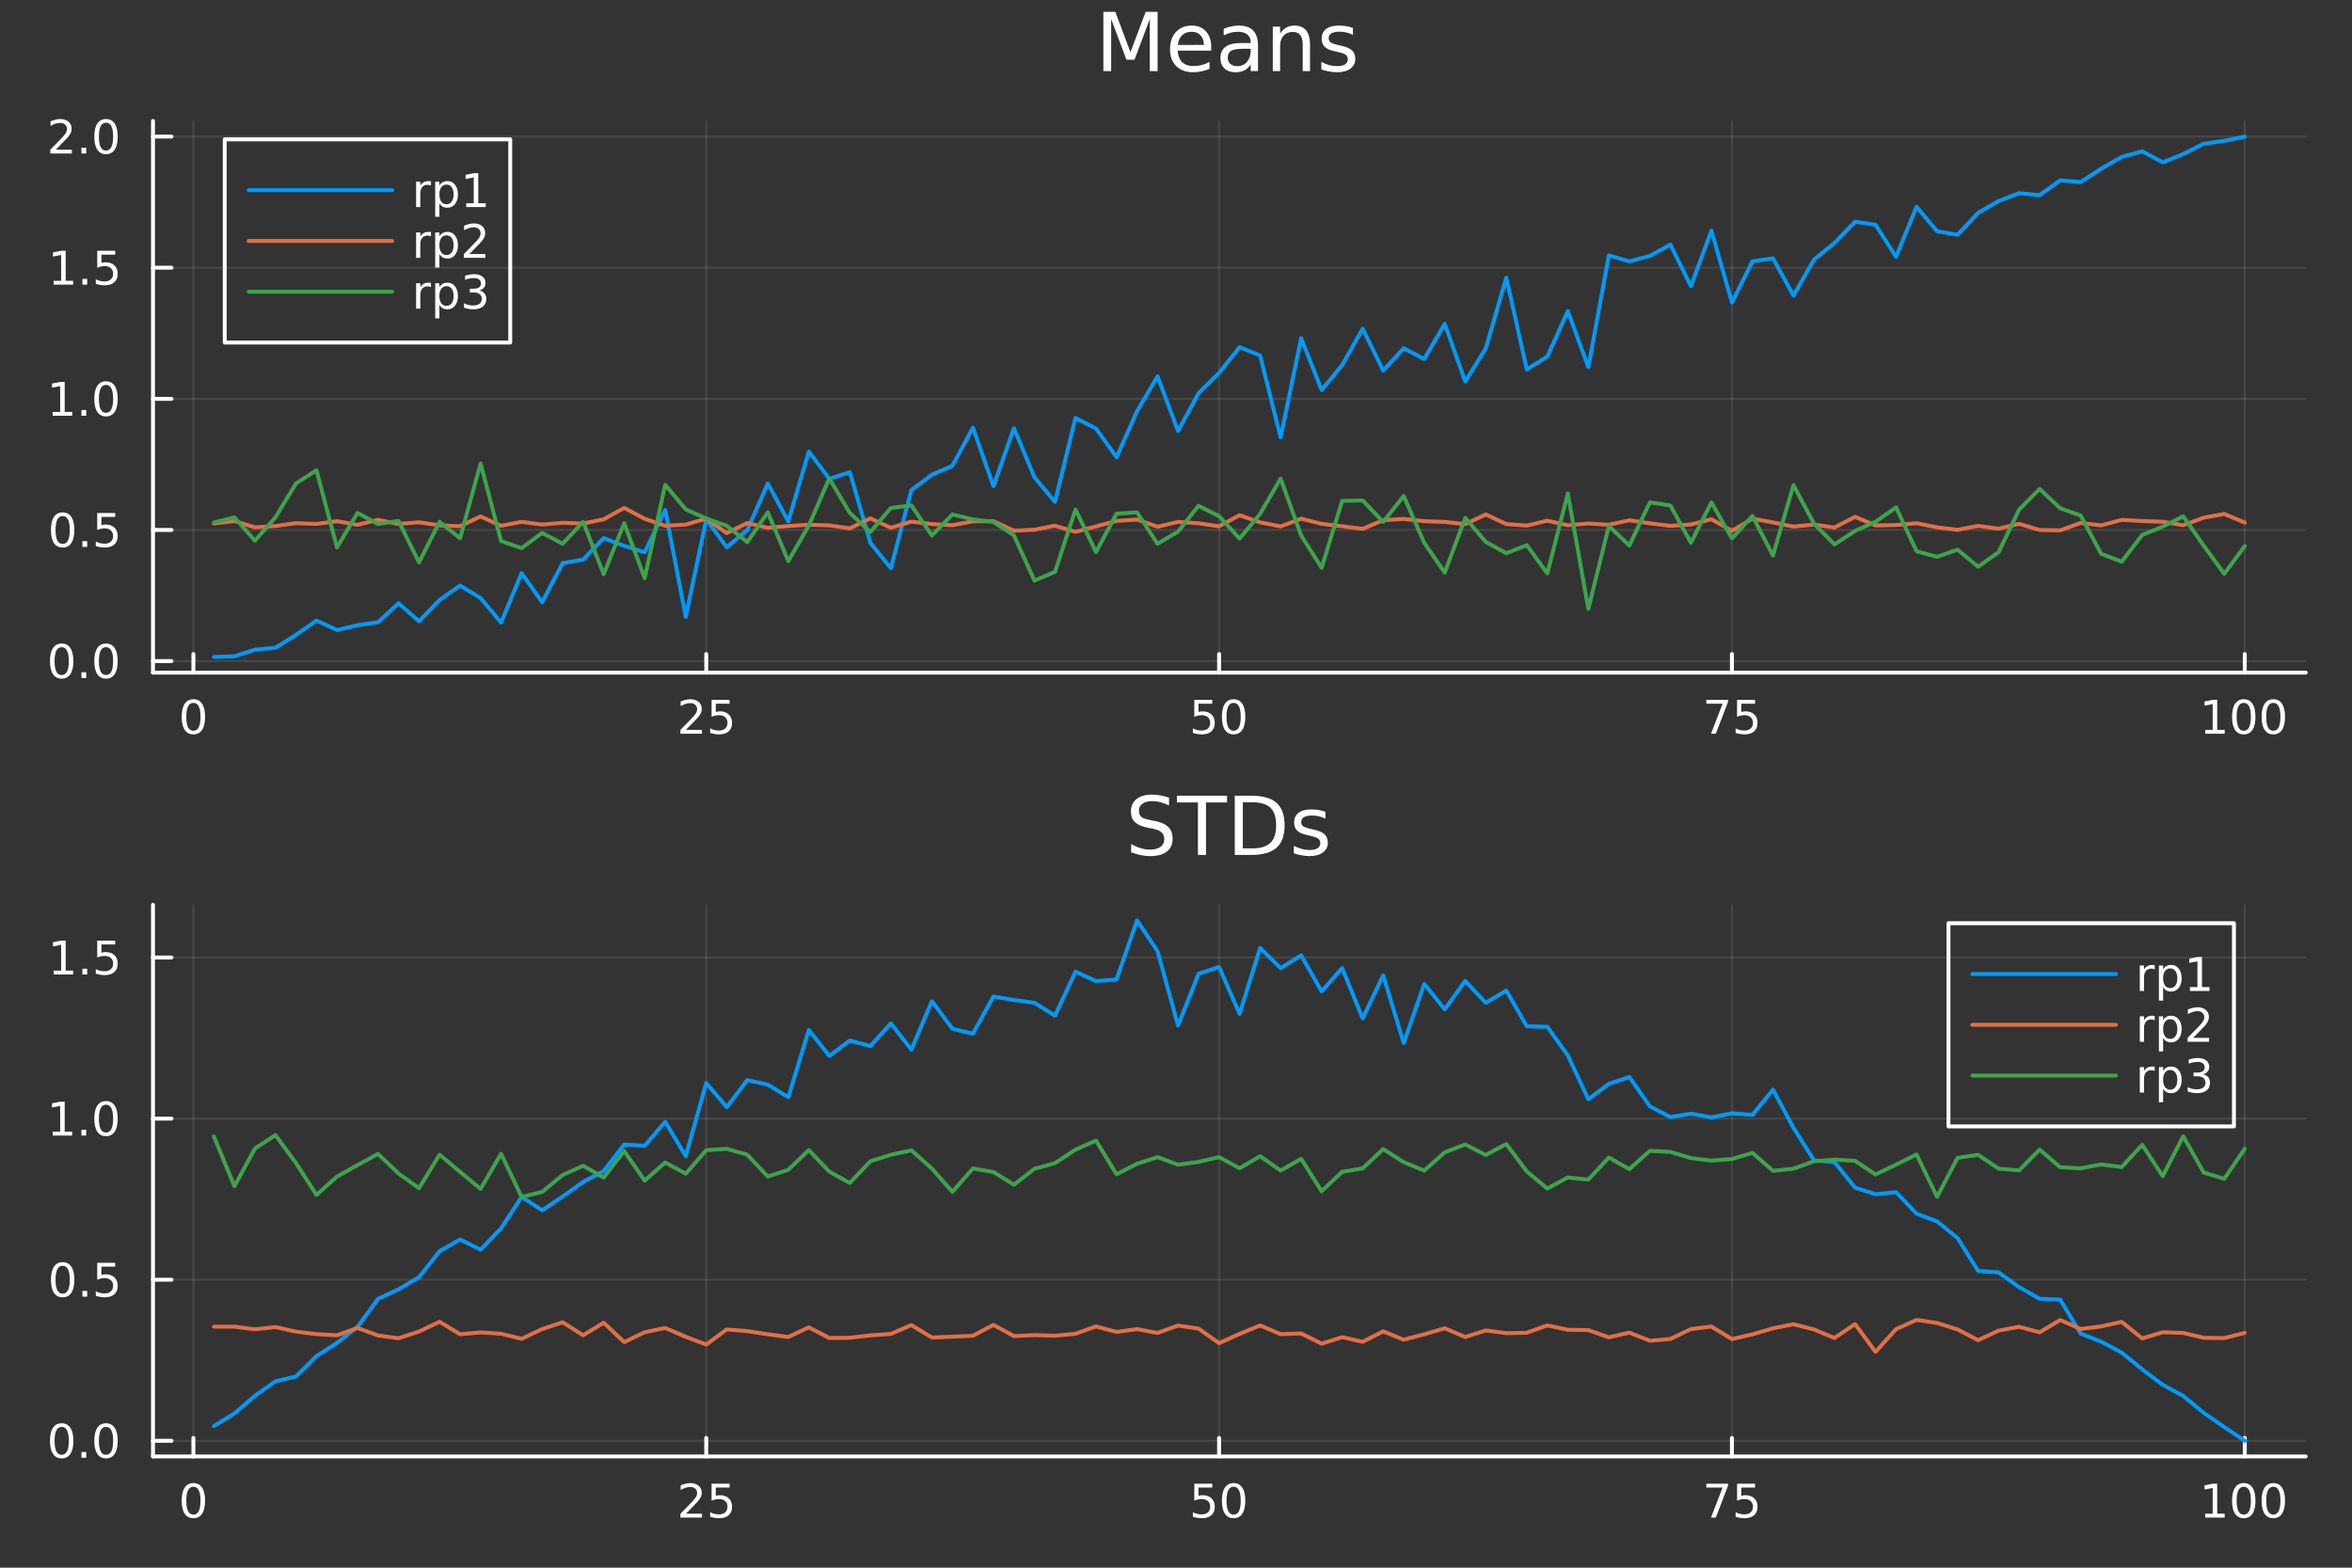 <?xml version="1.0" encoding="utf-8"?>
<svg xmlns="http://www.w3.org/2000/svg" xmlns:xlink="http://www.w3.org/1999/xlink" width="600" height="400" viewBox="0 0 2400 1600">
<rect x="0" y="0" width="2400" height="1600" fill="#333333" stroke="none"/>
<defs>
  <clipPath id="clip100">
    <rect x="0" y="0" width="2400" height="1600"/>
  </clipPath>
</defs>
<path clip-path="url(#clip100)" d="M0 1600 L2400 1600 L2400 0 L0 0  Z" fill="#000000" fill-rule="evenodd" fill-opacity="0"/>
<defs>
  <clipPath id="clip101">
    <rect x="480" y="0" width="1681" height="1600"/>
  </clipPath>
</defs>
<path clip-path="url(#clip100)" d="M156.112 686.448 L2352.76 686.448 L2352.76 123.472 L156.112 123.472  Z" fill="#000000" fill-rule="evenodd" fill-opacity="0"/>
<defs>
  <clipPath id="clip102">
    <rect x="156" y="123" width="2198" height="564"/>
  </clipPath>
</defs>
<polyline clip-path="url(#clip102)" style="stroke:#ffffff; stroke-linecap:round; stroke-linejoin:round; stroke-width:2; stroke-opacity:0.1; fill:none" points="197.349,686.448 197.349,123.472 "/>
<polyline clip-path="url(#clip102)" style="stroke:#ffffff; stroke-linecap:round; stroke-linejoin:round; stroke-width:2; stroke-opacity:0.1; fill:none" points="720.658,686.448 720.658,123.472 "/>
<polyline clip-path="url(#clip102)" style="stroke:#ffffff; stroke-linecap:round; stroke-linejoin:round; stroke-width:2; stroke-opacity:0.1; fill:none" points="1243.97,686.448 1243.97,123.472 "/>
<polyline clip-path="url(#clip102)" style="stroke:#ffffff; stroke-linecap:round; stroke-linejoin:round; stroke-width:2; stroke-opacity:0.1; fill:none" points="1767.28,686.448 1767.28,123.472 "/>
<polyline clip-path="url(#clip102)" style="stroke:#ffffff; stroke-linecap:round; stroke-linejoin:round; stroke-width:2; stroke-opacity:0.1; fill:none" points="2290.59,686.448 2290.59,123.472 "/>
<polyline clip-path="url(#clip100)" style="stroke:#ffffff; stroke-linecap:round; stroke-linejoin:round; stroke-width:4; stroke-opacity:1; fill:none" points="156.112,686.448 2352.76,686.448 "/>
<polyline clip-path="url(#clip100)" style="stroke:#ffffff; stroke-linecap:round; stroke-linejoin:round; stroke-width:4; stroke-opacity:1; fill:none" points="197.349,686.448 197.349,667.55 "/>
<polyline clip-path="url(#clip100)" style="stroke:#ffffff; stroke-linecap:round; stroke-linejoin:round; stroke-width:4; stroke-opacity:1; fill:none" points="720.658,686.448 720.658,667.55 "/>
<polyline clip-path="url(#clip100)" style="stroke:#ffffff; stroke-linecap:round; stroke-linejoin:round; stroke-width:4; stroke-opacity:1; fill:none" points="1243.97,686.448 1243.97,667.55 "/>
<polyline clip-path="url(#clip100)" style="stroke:#ffffff; stroke-linecap:round; stroke-linejoin:round; stroke-width:4; stroke-opacity:1; fill:none" points="1767.28,686.448 1767.28,667.55 "/>
<polyline clip-path="url(#clip100)" style="stroke:#ffffff; stroke-linecap:round; stroke-linejoin:round; stroke-width:4; stroke-opacity:1; fill:none" points="2290.59,686.448 2290.59,667.55 "/>
<path clip-path="url(#clip100)" d="M197.349 717.367 Q193.738 717.367 191.909 720.931 Q190.104 724.473 190.104 731.603 Q190.104 738.709 191.909 742.274 Q193.738 745.815 197.349 745.815 Q200.983 745.815 202.789 742.274 Q204.617 738.709 204.617 731.603 Q204.617 724.473 202.789 720.931 Q200.983 717.367 197.349 717.367 M197.349 713.663 Q203.159 713.663 206.215 718.269 Q209.293 722.853 209.293 731.603 Q209.293 740.329 206.215 744.936 Q203.159 749.519 197.349 749.519 Q191.539 749.519 188.46 744.936 Q185.405 740.329 185.405 731.603 Q185.405 722.853 188.46 718.269 Q191.539 713.663 197.349 713.663 Z" fill="#ffffff" fill-rule="evenodd" fill-opacity="1" /><path clip-path="url(#clip100)" d="M699.929 744.913 L716.249 744.913 L716.249 748.848 L694.304 748.848 L694.304 744.913 Q696.966 742.158 701.55 737.528 Q706.156 732.876 707.337 731.533 Q709.582 729.01 710.462 727.274 Q711.364 725.515 711.364 723.825 Q711.364 721.07 709.42 719.334 Q707.499 717.598 704.397 717.598 Q702.198 717.598 699.744 718.362 Q697.314 719.126 694.536 720.677 L694.536 715.955 Q697.36 714.82 699.814 714.242 Q702.267 713.663 704.304 713.663 Q709.675 713.663 712.869 716.348 Q716.063 719.033 716.063 723.524 Q716.063 725.654 715.253 727.575 Q714.466 729.473 712.36 732.066 Q711.781 732.737 708.679 735.954 Q705.577 739.149 699.929 744.913 Z" fill="#ffffff" fill-rule="evenodd" fill-opacity="1" /><path clip-path="url(#clip100)" d="M726.11 714.288 L744.466 714.288 L744.466 718.223 L730.392 718.223 L730.392 726.695 Q731.411 726.348 732.429 726.186 Q733.448 726.001 734.466 726.001 Q740.253 726.001 743.633 729.172 Q747.012 732.343 747.012 737.76 Q747.012 743.339 743.54 746.44 Q740.068 749.519 733.749 749.519 Q731.573 749.519 729.304 749.149 Q727.059 748.778 724.651 748.038 L724.651 743.339 Q726.735 744.473 728.957 745.028 Q731.179 745.584 733.656 745.584 Q737.661 745.584 739.999 743.478 Q742.336 741.371 742.336 737.76 Q742.336 734.149 739.999 732.042 Q737.661 729.936 733.656 729.936 Q731.781 729.936 729.906 730.353 Q728.054 730.769 726.11 731.649 L726.11 714.288 Z" fill="#ffffff" fill-rule="evenodd" fill-opacity="1" /><path clip-path="url(#clip100)" d="M1218.67 714.288 L1237.02 714.288 L1237.02 718.223 L1222.95 718.223 L1222.95 726.695 Q1223.97 726.348 1224.99 726.186 Q1226 726.001 1227.02 726.001 Q1232.81 726.001 1236.19 729.172 Q1239.57 732.343 1239.57 737.76 Q1239.57 743.339 1236.1 746.44 Q1232.63 749.519 1226.31 749.519 Q1224.13 749.519 1221.86 749.149 Q1219.62 748.778 1217.21 748.038 L1217.21 743.339 Q1219.29 744.473 1221.51 745.028 Q1223.74 745.584 1226.21 745.584 Q1230.22 745.584 1232.56 743.478 Q1234.89 741.371 1234.89 737.76 Q1234.89 734.149 1232.56 732.042 Q1230.22 729.936 1226.21 729.936 Q1224.34 729.936 1222.46 730.353 Q1220.61 730.769 1218.67 731.649 L1218.67 714.288 Z" fill="#ffffff" fill-rule="evenodd" fill-opacity="1" /><path clip-path="url(#clip100)" d="M1258.78 717.367 Q1255.17 717.367 1253.34 720.931 Q1251.54 724.473 1251.54 731.603 Q1251.54 738.709 1253.34 742.274 Q1255.17 745.815 1258.78 745.815 Q1262.42 745.815 1264.22 742.274 Q1266.05 738.709 1266.05 731.603 Q1266.05 724.473 1264.22 720.931 Q1262.42 717.367 1258.78 717.367 M1258.78 713.663 Q1264.59 713.663 1267.65 718.269 Q1270.73 722.853 1270.73 731.603 Q1270.73 740.329 1267.65 744.936 Q1264.59 749.519 1258.78 749.519 Q1252.97 749.519 1249.89 744.936 Q1246.84 740.329 1246.84 731.603 Q1246.84 722.853 1249.89 718.269 Q1252.97 713.663 1258.78 713.663 Z" fill="#ffffff" fill-rule="evenodd" fill-opacity="1" /><path clip-path="url(#clip100)" d="M1741.13 714.288 L1763.35 714.288 L1763.35 716.279 L1750.81 748.848 L1745.92 748.848 L1757.73 718.223 L1741.13 718.223 L1741.13 714.288 Z" fill="#ffffff" fill-rule="evenodd" fill-opacity="1" /><path clip-path="url(#clip100)" d="M1772.52 714.288 L1790.88 714.288 L1790.88 718.223 L1776.8 718.223 L1776.8 726.695 Q1777.82 726.348 1778.84 726.186 Q1779.86 726.001 1780.88 726.001 Q1786.66 726.001 1790.04 729.172 Q1793.42 732.343 1793.42 737.76 Q1793.42 743.339 1789.95 746.44 Q1786.48 749.519 1780.16 749.519 Q1777.98 749.519 1775.71 749.149 Q1773.47 748.778 1771.06 748.038 L1771.06 743.339 Q1773.15 744.473 1775.37 745.028 Q1777.59 745.584 1780.07 745.584 Q1784.07 745.584 1786.41 743.478 Q1788.75 741.371 1788.75 737.76 Q1788.75 734.149 1786.41 732.042 Q1784.07 729.936 1780.07 729.936 Q1778.19 729.936 1776.32 730.353 Q1774.46 730.769 1772.52 731.649 L1772.52 714.288 Z" fill="#ffffff" fill-rule="evenodd" fill-opacity="1" /><path clip-path="url(#clip100)" d="M2250.19 744.913 L2257.83 744.913 L2257.83 718.547 L2249.52 720.214 L2249.52 715.955 L2257.79 714.288 L2262.46 714.288 L2262.46 744.913 L2270.1 744.913 L2270.1 748.848 L2250.19 748.848 L2250.19 744.913 Z" fill="#ffffff" fill-rule="evenodd" fill-opacity="1" /><path clip-path="url(#clip100)" d="M2289.55 717.367 Q2285.93 717.367 2284.11 720.931 Q2282.3 724.473 2282.3 731.603 Q2282.3 738.709 2284.11 742.274 Q2285.93 745.815 2289.55 745.815 Q2293.18 745.815 2294.98 742.274 Q2296.81 738.709 2296.81 731.603 Q2296.81 724.473 2294.98 720.931 Q2293.18 717.367 2289.55 717.367 M2289.55 713.663 Q2295.36 713.663 2298.41 718.269 Q2301.49 722.853 2301.49 731.603 Q2301.49 740.329 2298.41 744.936 Q2295.36 749.519 2289.55 749.519 Q2283.73 749.519 2280.66 744.936 Q2277.6 740.329 2277.6 731.603 Q2277.6 722.853 2280.66 718.269 Q2283.73 713.663 2289.55 713.663 Z" fill="#ffffff" fill-rule="evenodd" fill-opacity="1" /><path clip-path="url(#clip100)" d="M2319.71 717.367 Q2316.1 717.367 2314.27 720.931 Q2312.46 724.473 2312.46 731.603 Q2312.46 738.709 2314.27 742.274 Q2316.1 745.815 2319.71 745.815 Q2323.34 745.815 2325.15 742.274 Q2326.98 738.709 2326.98 731.603 Q2326.98 724.473 2325.15 720.931 Q2323.34 717.367 2319.71 717.367 M2319.71 713.663 Q2325.52 713.663 2328.57 718.269 Q2331.65 722.853 2331.65 731.603 Q2331.65 740.329 2328.57 744.936 Q2325.52 749.519 2319.71 749.519 Q2313.9 749.519 2310.82 744.936 Q2307.76 740.329 2307.76 731.603 Q2307.76 722.853 2310.82 718.269 Q2313.9 713.663 2319.71 713.663 Z" fill="#ffffff" fill-rule="evenodd" fill-opacity="1" /><polyline clip-path="url(#clip102)" style="stroke:#ffffff; stroke-linecap:round; stroke-linejoin:round; stroke-width:2; stroke-opacity:0.1; fill:none" points="156.112,674.713 2352.76,674.713 "/>
<polyline clip-path="url(#clip102)" style="stroke:#ffffff; stroke-linecap:round; stroke-linejoin:round; stroke-width:2; stroke-opacity:0.1; fill:none" points="156.112,540.886 2352.76,540.886 "/>
<polyline clip-path="url(#clip102)" style="stroke:#ffffff; stroke-linecap:round; stroke-linejoin:round; stroke-width:2; stroke-opacity:0.1; fill:none" points="156.112,407.059 2352.76,407.059 "/>
<polyline clip-path="url(#clip102)" style="stroke:#ffffff; stroke-linecap:round; stroke-linejoin:round; stroke-width:2; stroke-opacity:0.1; fill:none" points="156.112,273.232 2352.76,273.232 "/>
<polyline clip-path="url(#clip102)" style="stroke:#ffffff; stroke-linecap:round; stroke-linejoin:round; stroke-width:2; stroke-opacity:0.1; fill:none" points="156.112,139.405 2352.76,139.405 "/>
<polyline clip-path="url(#clip100)" style="stroke:#ffffff; stroke-linecap:round; stroke-linejoin:round; stroke-width:4; stroke-opacity:1; fill:none" points="156.112,686.448 156.112,123.472 "/>
<polyline clip-path="url(#clip100)" style="stroke:#ffffff; stroke-linecap:round; stroke-linejoin:round; stroke-width:4; stroke-opacity:1; fill:none" points="156.112,674.713 175.01,674.713 "/>
<polyline clip-path="url(#clip100)" style="stroke:#ffffff; stroke-linecap:round; stroke-linejoin:round; stroke-width:4; stroke-opacity:1; fill:none" points="156.112,540.886 175.01,540.886 "/>
<polyline clip-path="url(#clip100)" style="stroke:#ffffff; stroke-linecap:round; stroke-linejoin:round; stroke-width:4; stroke-opacity:1; fill:none" points="156.112,407.059 175.01,407.059 "/>
<polyline clip-path="url(#clip100)" style="stroke:#ffffff; stroke-linecap:round; stroke-linejoin:round; stroke-width:4; stroke-opacity:1; fill:none" points="156.112,273.232 175.01,273.232 "/>
<polyline clip-path="url(#clip100)" style="stroke:#ffffff; stroke-linecap:round; stroke-linejoin:round; stroke-width:4; stroke-opacity:1; fill:none" points="156.112,139.405 175.01,139.405 "/>
<path clip-path="url(#clip100)" d="M62.937 660.512 Q59.325 660.512 57.497 664.076 Q55.691 667.618 55.691 674.748 Q55.691 681.854 57.497 685.419 Q59.325 688.961 62.937 688.961 Q66.571 688.961 68.376 685.419 Q70.205 681.854 70.205 674.748 Q70.205 667.618 68.376 664.076 Q66.571 660.512 62.937 660.512 M62.937 656.808 Q68.747 656.808 71.802 661.414 Q74.881 665.998 74.881 674.748 Q74.881 683.474 71.802 688.081 Q68.747 692.664 62.937 692.664 Q57.126 692.664 54.048 688.081 Q50.992 683.474 50.992 674.748 Q50.992 665.998 54.048 661.414 Q57.126 656.808 62.937 656.808 Z" fill="#ffffff" fill-rule="evenodd" fill-opacity="1" /><path clip-path="url(#clip100)" d="M83.098 686.113 L87.983 686.113 L87.983 691.993 L83.098 691.993 L83.098 686.113 Z" fill="#ffffff" fill-rule="evenodd" fill-opacity="1" /><path clip-path="url(#clip100)" d="M108.168 660.512 Q104.557 660.512 102.728 664.076 Q100.922 667.618 100.922 674.748 Q100.922 681.854 102.728 685.419 Q104.557 688.961 108.168 688.961 Q111.802 688.961 113.608 685.419 Q115.436 681.854 115.436 674.748 Q115.436 667.618 113.608 664.076 Q111.802 660.512 108.168 660.512 M108.168 656.808 Q113.978 656.808 117.033 661.414 Q120.112 665.998 120.112 674.748 Q120.112 683.474 117.033 688.081 Q113.978 692.664 108.168 692.664 Q102.358 692.664 99.279 688.081 Q96.223 683.474 96.223 674.748 Q96.223 665.998 99.279 661.414 Q102.358 656.808 108.168 656.808 Z" fill="#ffffff" fill-rule="evenodd" fill-opacity="1" /><path clip-path="url(#clip100)" d="M63.932 526.685 Q60.321 526.685 58.492 530.25 Q56.687 533.791 56.687 540.921 Q56.687 548.027 58.492 551.592 Q60.321 555.134 63.932 555.134 Q67.566 555.134 69.372 551.592 Q71.2 548.027 71.2 540.921 Q71.2 533.791 69.372 530.25 Q67.566 526.685 63.932 526.685 M63.932 522.981 Q69.742 522.981 72.798 527.588 Q75.876 532.171 75.876 540.921 Q75.876 549.648 72.798 554.254 Q69.742 558.837 63.932 558.837 Q58.122 558.837 55.043 554.254 Q51.987 549.648 51.987 540.921 Q51.987 532.171 55.043 527.588 Q58.122 522.981 63.932 522.981 Z" fill="#ffffff" fill-rule="evenodd" fill-opacity="1" /><path clip-path="url(#clip100)" d="M84.094 552.286 L88.978 552.286 L88.978 558.166 L84.094 558.166 L84.094 552.286 Z" fill="#ffffff" fill-rule="evenodd" fill-opacity="1" /><path clip-path="url(#clip100)" d="M99.21 523.606 L117.566 523.606 L117.566 527.541 L103.492 527.541 L103.492 536.013 Q104.51 535.666 105.529 535.504 Q106.547 535.319 107.566 535.319 Q113.353 535.319 116.733 538.49 Q120.112 541.662 120.112 547.078 Q120.112 552.657 116.64 555.759 Q113.168 558.837 106.848 558.837 Q104.672 558.837 102.404 558.467 Q100.159 558.097 97.751 557.356 L97.751 552.657 Q99.835 553.791 102.057 554.347 Q104.279 554.902 106.756 554.902 Q110.76 554.902 113.098 552.796 Q115.436 550.689 115.436 547.078 Q115.436 543.467 113.098 541.361 Q110.76 539.254 106.756 539.254 Q104.881 539.254 103.006 539.671 Q101.154 540.087 99.21 540.967 L99.21 523.606 Z" fill="#ffffff" fill-rule="evenodd" fill-opacity="1" /><path clip-path="url(#clip100)" d="M53.747 420.404 L61.386 420.404 L61.386 394.038 L53.075 395.705 L53.075 391.446 L61.339 389.779 L66.015 389.779 L66.015 420.404 L73.654 420.404 L73.654 424.339 L53.747 424.339 L53.747 420.404 Z" fill="#ffffff" fill-rule="evenodd" fill-opacity="1" /><path clip-path="url(#clip100)" d="M83.098 418.46 L87.983 418.46 L87.983 424.339 L83.098 424.339 L83.098 418.46 Z" fill="#ffffff" fill-rule="evenodd" fill-opacity="1" /><path clip-path="url(#clip100)" d="M108.168 392.858 Q104.557 392.858 102.728 396.423 Q100.922 399.964 100.922 407.094 Q100.922 414.2 102.728 417.765 Q104.557 421.307 108.168 421.307 Q111.802 421.307 113.608 417.765 Q115.436 414.2 115.436 407.094 Q115.436 399.964 113.608 396.423 Q111.802 392.858 108.168 392.858 M108.168 389.154 Q113.978 389.154 117.033 393.761 Q120.112 398.344 120.112 407.094 Q120.112 415.821 117.033 420.427 Q113.978 425.01 108.168 425.01 Q102.358 425.01 99.279 420.427 Q96.223 415.821 96.223 407.094 Q96.223 398.344 99.279 393.761 Q102.358 389.154 108.168 389.154 Z" fill="#ffffff" fill-rule="evenodd" fill-opacity="1" /><path clip-path="url(#clip100)" d="M54.742 286.577 L62.381 286.577 L62.381 260.212 L54.071 261.878 L54.071 257.619 L62.335 255.952 L67.011 255.952 L67.011 286.577 L74.649 286.577 L74.649 290.512 L54.742 290.512 L54.742 286.577 Z" fill="#ffffff" fill-rule="evenodd" fill-opacity="1" /><path clip-path="url(#clip100)" d="M84.094 284.633 L88.978 284.633 L88.978 290.512 L84.094 290.512 L84.094 284.633 Z" fill="#ffffff" fill-rule="evenodd" fill-opacity="1" /><path clip-path="url(#clip100)" d="M99.21 255.952 L117.566 255.952 L117.566 259.887 L103.492 259.887 L103.492 268.36 Q104.51 268.012 105.529 267.85 Q106.547 267.665 107.566 267.665 Q113.353 267.665 116.733 270.836 Q120.112 274.008 120.112 279.424 Q120.112 285.003 116.64 288.105 Q113.168 291.184 106.848 291.184 Q104.672 291.184 102.404 290.813 Q100.159 290.443 97.751 289.702 L97.751 285.003 Q99.835 286.137 102.057 286.693 Q104.279 287.248 106.756 287.248 Q110.76 287.248 113.098 285.142 Q115.436 283.035 115.436 279.424 Q115.436 275.813 113.098 273.707 Q110.76 271.6 106.756 271.6 Q104.881 271.6 103.006 272.017 Q101.154 272.434 99.21 273.313 L99.21 255.952 Z" fill="#ffffff" fill-rule="evenodd" fill-opacity="1" /><path clip-path="url(#clip100)" d="M56.964 152.75 L73.284 152.75 L73.284 156.685 L51.339 156.685 L51.339 152.75 Q54.001 149.996 58.585 145.366 Q63.191 140.713 64.372 139.371 Q66.617 136.848 67.497 135.111 Q68.399 133.352 68.399 131.662 Q68.399 128.908 66.455 127.172 Q64.534 125.436 61.432 125.436 Q59.233 125.436 56.779 126.199 Q54.349 126.963 51.571 128.514 L51.571 123.792 Q54.395 122.658 56.849 122.079 Q59.302 121.5 61.339 121.5 Q66.71 121.5 69.904 124.186 Q73.099 126.871 73.099 131.361 Q73.099 133.491 72.288 135.412 Q71.501 137.311 69.395 139.903 Q68.816 140.574 65.714 143.792 Q62.612 146.986 56.964 152.75 Z" fill="#ffffff" fill-rule="evenodd" fill-opacity="1" /><path clip-path="url(#clip100)" d="M83.098 150.806 L87.983 150.806 L87.983 156.685 L83.098 156.685 L83.098 150.806 Z" fill="#ffffff" fill-rule="evenodd" fill-opacity="1" /><path clip-path="url(#clip100)" d="M108.168 125.204 Q104.557 125.204 102.728 128.769 Q100.922 132.311 100.922 139.44 Q100.922 146.547 102.728 150.111 Q104.557 153.653 108.168 153.653 Q111.802 153.653 113.608 150.111 Q115.436 146.547 115.436 139.44 Q115.436 132.311 113.608 128.769 Q111.802 125.204 108.168 125.204 M108.168 121.5 Q113.978 121.5 117.033 126.107 Q120.112 130.69 120.112 139.44 Q120.112 148.167 117.033 152.773 Q113.978 157.357 108.168 157.357 Q102.358 157.357 99.279 152.773 Q96.223 148.167 96.223 139.44 Q96.223 130.69 99.279 126.107 Q102.358 121.5 108.168 121.5 Z" fill="#ffffff" fill-rule="evenodd" fill-opacity="1" /><path clip-path="url(#clip100)" d="M1125.9 12.096 L1138.09 12.096 L1153.53 53.253 L1169.04 12.096 L1181.23 12.096 L1181.23 72.576 L1173.25 72.576 L1173.25 19.469 L1157.66 60.95 L1149.43 60.95 L1133.84 19.469 L1133.84 72.576 L1125.9 72.576 L1125.9 12.096 Z" fill="#ffffff" fill-rule="evenodd" fill-opacity="1" /><path clip-path="url(#clip100)" d="M1235.96 48.028 L1235.96 51.673 L1201.69 51.673 Q1202.18 59.37 1206.31 63.421 Q1210.48 67.431 1217.89 67.431 Q1222.19 67.431 1226.2 66.378 Q1230.25 65.325 1234.22 63.218 L1234.22 70.267 Q1230.21 71.968 1226 72.86 Q1221.78 73.751 1217.45 73.751 Q1206.59 73.751 1200.23 67.431 Q1193.91 61.112 1193.91 50.337 Q1193.91 39.197 1199.91 32.675 Q1205.94 26.112 1216.15 26.112 Q1225.31 26.112 1230.61 32.026 Q1235.96 37.9 1235.96 48.028 M1228.51 45.84 Q1228.43 39.723 1225.06 36.077 Q1221.74 32.431 1216.23 32.431 Q1210 32.431 1206.23 35.956 Q1202.5 39.48 1201.93 45.88 L1228.51 45.84 Z" fill="#ffffff" fill-rule="evenodd" fill-opacity="1" /><path clip-path="url(#clip100)" d="M1268.81 49.769 Q1259.78 49.769 1256.3 51.835 Q1252.81 53.901 1252.81 58.884 Q1252.81 62.854 1255.41 65.203 Q1258.04 67.512 1262.54 67.512 Q1268.73 67.512 1272.46 63.137 Q1276.23 58.722 1276.23 51.43 L1276.23 49.769 L1268.81 49.769 M1283.68 46.691 L1283.68 72.576 L1276.23 72.576 L1276.23 65.689 Q1273.68 69.821 1269.87 71.806 Q1266.06 73.751 1260.55 73.751 Q1253.58 73.751 1249.45 69.862 Q1245.36 65.933 1245.36 59.37 Q1245.36 51.714 1250.46 47.825 Q1255.61 43.936 1265.78 43.936 L1276.23 43.936 L1276.23 43.207 Q1276.23 38.062 1272.83 35.267 Q1269.46 32.431 1263.35 32.431 Q1259.46 32.431 1255.77 33.363 Q1252.08 34.295 1248.68 36.158 L1248.68 29.272 Q1252.77 27.692 1256.62 26.922 Q1260.47 26.112 1264.12 26.112 Q1273.96 26.112 1278.82 31.216 Q1283.68 36.32 1283.68 46.691 Z" fill="#ffffff" fill-rule="evenodd" fill-opacity="1" /><path clip-path="url(#clip100)" d="M1336.75 45.192 L1336.75 72.576 L1329.29 72.576 L1329.29 45.435 Q1329.29 38.994 1326.78 35.794 Q1324.27 32.594 1319.25 32.594 Q1313.21 32.594 1309.73 36.442 Q1306.25 40.29 1306.25 46.934 L1306.25 72.576 L1298.75 72.576 L1298.75 27.206 L1306.25 27.206 L1306.25 34.254 Q1308.92 30.163 1312.52 28.138 Q1316.17 26.112 1320.91 26.112 Q1328.73 26.112 1332.74 30.973 Q1336.75 35.794 1336.75 45.192 Z" fill="#ffffff" fill-rule="evenodd" fill-opacity="1" /><path clip-path="url(#clip100)" d="M1380.54 28.543 L1380.54 35.591 Q1377.38 33.971 1373.98 33.161 Q1370.57 32.35 1366.93 32.35 Q1361.38 32.35 1358.58 34.052 Q1355.83 35.753 1355.83 39.156 Q1355.83 41.749 1357.81 43.248 Q1359.8 44.706 1365.79 46.043 L1368.35 46.61 Q1376.29 48.311 1379.61 51.43 Q1382.97 54.509 1382.97 60.059 Q1382.97 66.378 1377.95 70.064 Q1372.96 73.751 1364.21 73.751 Q1360.57 73.751 1356.6 73.022 Q1352.67 72.333 1348.29 70.915 L1348.29 63.218 Q1352.43 65.365 1356.44 66.459 Q1360.45 67.512 1364.38 67.512 Q1369.64 67.512 1372.48 65.73 Q1375.31 63.907 1375.31 60.626 Q1375.31 57.588 1373.25 55.967 Q1371.22 54.347 1364.29 52.848 L1361.7 52.24 Q1354.77 50.782 1351.7 47.785 Q1348.62 44.746 1348.62 39.48 Q1348.62 33.08 1353.15 29.596 Q1357.69 26.112 1366.04 26.112 Q1370.17 26.112 1373.81 26.72 Q1377.46 27.327 1380.54 28.543 Z" fill="#ffffff" fill-rule="evenodd" fill-opacity="1" /><polyline clip-path="url(#clip102)" style="stroke:#009af9; stroke-linecap:round; stroke-linejoin:round; stroke-width:4; stroke-opacity:1; fill:none" points="218.281,670.515 239.214,669.831 260.146,663.043 281.078,661.057 302.011,647.964 322.943,633.352 343.876,643.024 364.808,638.079 385.74,635.006 406.673,615.687 427.605,634.116 448.537,612.329 469.47,597.644 490.402,610.444 511.335,635.385 532.267,584.98 553.199,614.622 574.132,574.719 595.064,571.187 615.996,549.19 636.929,557.071 657.861,563.594 678.794,520.419 699.726,629.592 720.658,529.998 741.591,558.55 762.523,540.95 783.456,493.47 804.388,532.164 825.32,460.873 846.253,488.72 867.185,481.878 888.117,554.045 909.05,579.957 929.982,500.185 950.915,484.498 971.847,475.414 992.779,436.495 1013.71,496.102 1034.64,437.053 1055.58,487.126 1076.51,512.216 1097.44,426.585 1118.37,437.352 1139.31,466.633 1160.24,419.723 1181.17,384.051 1202.1,439.931 1223.04,401.277 1243.97,380.563 1264.9,354.319 1285.83,362.789 1306.76,446.414 1327.7,345.154 1348.63,398.058 1369.56,372.627 1390.49,335.551 1411.43,378.212 1432.36,355.441 1453.29,366.472 1474.22,330.454 1495.16,389.402 1516.09,355.641 1537.02,283.354 1557.95,377.006 1578.89,363.947 1599.82,317.516 1620.75,374.692 1641.68,260.602 1662.62,266.788 1683.55,261.187 1704.48,249.616 1725.41,292.005 1746.34,235.388 1767.28,308.722 1788.21,266.77 1809.14,263.613 1830.07,301.608 1851.01,264.966 1871.94,247.934 1892.87,226.321 1913.8,229.379 1934.74,262.126 1955.67,211.132 1976.6,235.999 1997.53,239.576 2018.47,217.214 2039.4,205.185 2060.33,197.161 2081.26,199.176 2102.2,184.022 2123.13,185.818 2144.06,172.187 2164.99,160.184 2185.92,154.383 2206.86,165.676 2227.79,157.198 2248.72,146.65 2269.65,143.718 2290.59,139.405 "/>
<polyline clip-path="url(#clip102)" style="stroke:#e26f46; stroke-linecap:round; stroke-linejoin:round; stroke-width:4; stroke-opacity:1; fill:none" points="218.281,534.278 239.214,531.775 260.146,538.202 281.078,536.852 302.011,533.95 322.943,534.756 343.876,531.901 364.808,535.645 385.74,530.529 406.673,534.751 427.605,533.057 448.537,536.21 469.47,537.034 490.402,527.103 511.335,536.647 532.267,532.604 553.199,535.36 574.132,533.571 595.064,534.289 615.996,530.01 636.929,518.363 657.861,529.506 678.794,536.622 699.726,535.421 720.658,529.302 741.591,544.077 762.523,533.827 783.456,538.689 804.388,536.891 825.32,535.566 846.253,536.216 867.185,539.262 888.117,529.101 909.05,538.654 929.982,532.417 950.915,534.833 971.847,536.068 992.779,532.06 1013.71,531.898 1034.64,541.631 1055.58,540.614 1076.51,536.56 1097.44,542.802 1118.37,537.278 1139.31,531.638 1160.24,530.31 1181.17,537.577 1202.1,532.677 1223.04,534.081 1243.97,537.127 1264.9,525.843 1285.83,533.14 1306.76,537.261 1327.7,529.364 1348.63,534.647 1369.56,537.109 1390.49,539.738 1411.43,530.939 1432.36,529.614 1453.29,531.95 1474.22,532.676 1495.16,534.959 1516.09,525.067 1537.02,534.841 1557.95,536.441 1578.89,531.432 1599.82,536.066 1620.75,534.282 1641.68,535.609 1662.62,531.016 1683.55,534.079 1704.48,536.721 1725.41,535.283 1746.34,529.886 1767.28,541.782 1788.21,529.294 1809.14,533.202 1830.07,537.459 1851.01,535.35 1871.94,538.422 1892.87,527.468 1913.8,536.264 1934.74,535.855 1955.67,534.005 1976.6,538.238 1997.53,540.733 2018.47,536.721 2039.4,539.55 2060.33,534.613 2081.26,540.93 2102.2,541.337 2123.13,533.715 2144.06,536.218 2164.99,530.607 2185.92,531.749 2206.86,532.502 2227.79,536.053 2248.72,528.356 2269.65,524.58 2290.59,533.326 "/>
<polyline clip-path="url(#clip102)" style="stroke:#3da44d; stroke-linecap:round; stroke-linejoin:round; stroke-width:4; stroke-opacity:1; fill:none" points="218.281,533.273 239.214,528.073 260.146,551.789 281.078,528.014 302.011,493.381 322.943,479.979 343.876,558.773 364.808,523.509 385.74,534.822 406.673,531.665 427.605,574.042 448.537,532.548 469.47,549.341 490.402,473.022 511.335,552.227 532.267,559.421 553.199,543.962 574.132,554.901 595.064,532.664 615.996,586.005 636.929,533.978 657.861,590.116 678.794,494.788 699.726,519.804 720.658,529.197 741.591,536.553 762.523,553.329 783.456,522.883 804.388,572.637 825.32,536.393 846.253,488.311 867.185,523.546 888.117,542.943 909.05,518.44 929.982,515.793 950.915,546.558 971.847,525.084 992.779,530.024 1013.71,532.769 1034.64,546.4 1055.58,592.542 1076.51,583.678 1097.44,520.102 1118.37,563.42 1139.31,524.252 1160.24,522.951 1181.17,554.96 1202.1,542.584 1223.04,516.223 1243.97,526.886 1264.9,549.705 1285.83,524.493 1306.76,488.407 1327.7,546.526 1348.63,579.509 1369.56,511.175 1390.49,510.764 1411.43,532.677 1432.36,506.226 1453.29,554.045 1474.22,584.444 1495.16,528.521 1516.09,553.07 1537.02,564.633 1557.95,556.409 1578.89,585.22 1599.82,503.674 1620.75,621.321 1641.68,536.875 1662.62,556.734 1683.55,512.676 1704.48,515.919 1725.41,553.917 1746.34,512.799 1767.28,549.532 1788.21,526.512 1809.14,567.003 1830.07,495.145 1851.01,534.514 1871.94,555.652 1892.87,541.899 1913.8,532.435 1934.74,517.841 1955.67,562.58 1976.6,568.292 1997.53,561.019 2018.47,578.378 2039.4,563.596 2060.33,520.154 2081.26,499.015 2102.2,518.694 2123.13,526.184 2144.06,565.195 2164.99,573.329 2185.92,545.969 2206.86,537.483 2227.79,526.977 2248.72,557.011 2269.65,585.626 2290.59,557.317 "/>
<path clip-path="url(#clip100)" d="M229.334 349.598 L520.641 349.598 L520.641 142.238 L229.334 142.238  Z" fill="#000000" fill-rule="evenodd" fill-opacity="0"/>
<polyline clip-path="url(#clip100)" style="stroke:#ffffff; stroke-linecap:round; stroke-linejoin:round; stroke-width:4; stroke-opacity:1; fill:none" points="229.334,349.598 520.641,349.598 520.641,142.238 229.334,142.238 229.334,349.598 "/>
<polyline clip-path="url(#clip100)" style="stroke:#009af9; stroke-linecap:round; stroke-linejoin:round; stroke-width:4; stroke-opacity:1; fill:none" points="253.741,194.078 400.184,194.078 "/>
<path clip-path="url(#clip100)" d="M439.776 189.414 Q439.058 188.997 438.202 188.812 Q437.369 188.603 436.35 188.603 Q432.739 188.603 430.794 190.965 Q428.873 193.303 428.873 197.701 L428.873 211.358 L424.591 211.358 L424.591 185.432 L428.873 185.432 L428.873 189.46 Q430.216 187.099 432.369 185.965 Q434.521 184.807 437.6 184.807 Q438.04 184.807 438.572 184.877 Q439.105 184.923 439.753 185.039 L439.776 189.414 Z" fill="#ffffff" fill-rule="evenodd" fill-opacity="1" /><path clip-path="url(#clip100)" d="M448.364 207.469 L448.364 221.219 L444.081 221.219 L444.081 185.432 L448.364 185.432 L448.364 189.367 Q449.706 187.053 451.743 185.941 Q453.804 184.807 456.651 184.807 Q461.373 184.807 464.313 188.557 Q467.276 192.307 467.276 198.418 Q467.276 204.529 464.313 208.279 Q461.373 212.029 456.651 212.029 Q453.804 212.029 451.743 210.918 Q449.706 209.784 448.364 207.469 M462.854 198.418 Q462.854 193.719 460.91 191.057 Q458.989 188.372 455.609 188.372 Q452.23 188.372 450.285 191.057 Q448.364 193.719 448.364 198.418 Q448.364 203.117 450.285 205.802 Q452.23 208.464 455.609 208.464 Q458.989 208.464 460.91 205.802 Q462.854 203.117 462.854 198.418 Z" fill="#ffffff" fill-rule="evenodd" fill-opacity="1" /><path clip-path="url(#clip100)" d="M475.748 207.423 L483.387 207.423 L483.387 181.057 L475.077 182.724 L475.077 178.465 L483.34 176.798 L488.016 176.798 L488.016 207.423 L495.655 207.423 L495.655 211.358 L475.748 211.358 L475.748 207.423 Z" fill="#ffffff" fill-rule="evenodd" fill-opacity="1" /><polyline clip-path="url(#clip100)" style="stroke:#e26f46; stroke-linecap:round; stroke-linejoin:round; stroke-width:4; stroke-opacity:1; fill:none" points="253.741,245.918 400.184,245.918 "/>
<path clip-path="url(#clip100)" d="M439.776 241.254 Q439.058 240.837 438.202 240.652 Q437.369 240.443 436.35 240.443 Q432.739 240.443 430.794 242.805 Q428.873 245.143 428.873 249.541 L428.873 263.198 L424.591 263.198 L424.591 237.272 L428.873 237.272 L428.873 241.3 Q430.216 238.939 432.369 237.805 Q434.521 236.647 437.6 236.647 Q438.04 236.647 438.572 236.717 Q439.105 236.763 439.753 236.879 L439.776 241.254 Z" fill="#ffffff" fill-rule="evenodd" fill-opacity="1" /><path clip-path="url(#clip100)" d="M448.364 259.309 L448.364 273.059 L444.081 273.059 L444.081 237.272 L448.364 237.272 L448.364 241.207 Q449.706 238.893 451.743 237.781 Q453.804 236.647 456.651 236.647 Q461.373 236.647 464.313 240.397 Q467.276 244.147 467.276 250.258 Q467.276 256.369 464.313 260.119 Q461.373 263.869 456.651 263.869 Q453.804 263.869 451.743 262.758 Q449.706 261.624 448.364 259.309 M462.854 250.258 Q462.854 245.559 460.91 242.897 Q458.989 240.212 455.609 240.212 Q452.23 240.212 450.285 242.897 Q448.364 245.559 448.364 250.258 Q448.364 254.957 450.285 257.642 Q452.23 260.304 455.609 260.304 Q458.989 260.304 460.91 257.642 Q462.854 254.957 462.854 250.258 Z" fill="#ffffff" fill-rule="evenodd" fill-opacity="1" /><path clip-path="url(#clip100)" d="M478.966 259.263 L495.285 259.263 L495.285 263.198 L473.341 263.198 L473.341 259.263 Q476.003 256.508 480.586 251.879 Q485.192 247.226 486.373 245.883 Q488.618 243.36 489.498 241.624 Q490.401 239.865 490.401 238.175 Q490.401 235.42 488.456 233.684 Q486.535 231.948 483.433 231.948 Q481.234 231.948 478.78 232.712 Q476.35 233.476 473.572 235.027 L473.572 230.305 Q476.396 229.17 478.85 228.592 Q481.303 228.013 483.34 228.013 Q488.711 228.013 491.905 230.698 Q495.1 233.383 495.1 237.874 Q495.1 240.004 494.29 241.925 Q493.502 243.823 491.396 246.416 Q490.817 247.087 487.715 250.305 Q484.614 253.499 478.966 259.263 Z" fill="#ffffff" fill-rule="evenodd" fill-opacity="1" /><polyline clip-path="url(#clip100)" style="stroke:#3da44d; stroke-linecap:round; stroke-linejoin:round; stroke-width:4; stroke-opacity:1; fill:none" points="253.741,297.758 400.184,297.758 "/>
<path clip-path="url(#clip100)" d="M439.776 293.094 Q439.058 292.677 438.202 292.492 Q437.369 292.283 436.35 292.283 Q432.739 292.283 430.794 294.645 Q428.873 296.983 428.873 301.381 L428.873 315.038 L424.591 315.038 L424.591 289.112 L428.873 289.112 L428.873 293.14 Q430.216 290.779 432.369 289.645 Q434.521 288.487 437.6 288.487 Q438.04 288.487 438.572 288.557 Q439.105 288.603 439.753 288.719 L439.776 293.094 Z" fill="#ffffff" fill-rule="evenodd" fill-opacity="1" /><path clip-path="url(#clip100)" d="M448.364 311.149 L448.364 324.899 L444.081 324.899 L444.081 289.112 L448.364 289.112 L448.364 293.047 Q449.706 290.733 451.743 289.621 Q453.804 288.487 456.651 288.487 Q461.373 288.487 464.313 292.237 Q467.276 295.987 467.276 302.098 Q467.276 308.209 464.313 311.959 Q461.373 315.709 456.651 315.709 Q453.804 315.709 451.743 314.598 Q449.706 313.464 448.364 311.149 M462.854 302.098 Q462.854 297.399 460.91 294.737 Q458.989 292.052 455.609 292.052 Q452.23 292.052 450.285 294.737 Q448.364 297.399 448.364 302.098 Q448.364 306.797 450.285 309.482 Q452.23 312.144 455.609 312.144 Q458.989 312.144 460.91 309.482 Q462.854 306.797 462.854 302.098 Z" fill="#ffffff" fill-rule="evenodd" fill-opacity="1" /><path clip-path="url(#clip100)" d="M489.104 296.404 Q492.461 297.121 494.336 299.39 Q496.234 301.658 496.234 304.992 Q496.234 310.107 492.715 312.908 Q489.197 315.709 482.715 315.709 Q480.54 315.709 478.225 315.269 Q475.933 314.853 473.479 313.996 L473.479 309.482 Q475.424 310.617 477.739 311.195 Q480.053 311.774 482.577 311.774 Q486.975 311.774 489.266 310.038 Q491.581 308.302 491.581 304.992 Q491.581 301.936 489.428 300.223 Q487.299 298.487 483.479 298.487 L479.452 298.487 L479.452 294.645 L483.665 294.645 Q487.114 294.645 488.942 293.279 Q490.771 291.89 490.771 289.297 Q490.771 286.635 488.873 285.223 Q486.998 283.788 483.479 283.788 Q481.558 283.788 479.359 284.205 Q477.16 284.621 474.521 285.501 L474.521 281.334 Q477.183 280.594 479.498 280.223 Q481.836 279.853 483.896 279.853 Q489.22 279.853 492.322 282.284 Q495.424 284.691 495.424 288.811 Q495.424 291.682 493.78 293.672 Q492.137 295.64 489.104 296.404 Z" fill="#ffffff" fill-rule="evenodd" fill-opacity="1" /><path clip-path="url(#clip100)" d="M156.112 1486.45 L2352.76 1486.45 L2352.76 923.472 L156.112 923.472  Z" fill="#000000" fill-rule="evenodd" fill-opacity="0"/>
<defs>
  <clipPath id="clip103">
    <rect x="156" y="923" width="2198" height="564"/>
  </clipPath>
</defs>
<polyline clip-path="url(#clip103)" style="stroke:#ffffff; stroke-linecap:round; stroke-linejoin:round; stroke-width:2; stroke-opacity:0.1; fill:none" points="197.349,1486.45 197.349,923.472 "/>
<polyline clip-path="url(#clip103)" style="stroke:#ffffff; stroke-linecap:round; stroke-linejoin:round; stroke-width:2; stroke-opacity:0.1; fill:none" points="720.658,1486.45 720.658,923.472 "/>
<polyline clip-path="url(#clip103)" style="stroke:#ffffff; stroke-linecap:round; stroke-linejoin:round; stroke-width:2; stroke-opacity:0.1; fill:none" points="1243.97,1486.45 1243.97,923.472 "/>
<polyline clip-path="url(#clip103)" style="stroke:#ffffff; stroke-linecap:round; stroke-linejoin:round; stroke-width:2; stroke-opacity:0.1; fill:none" points="1767.28,1486.45 1767.28,923.472 "/>
<polyline clip-path="url(#clip103)" style="stroke:#ffffff; stroke-linecap:round; stroke-linejoin:round; stroke-width:2; stroke-opacity:0.1; fill:none" points="2290.59,1486.45 2290.59,923.472 "/>
<polyline clip-path="url(#clip100)" style="stroke:#ffffff; stroke-linecap:round; stroke-linejoin:round; stroke-width:4; stroke-opacity:1; fill:none" points="156.112,1486.45 2352.76,1486.45 "/>
<polyline clip-path="url(#clip100)" style="stroke:#ffffff; stroke-linecap:round; stroke-linejoin:round; stroke-width:4; stroke-opacity:1; fill:none" points="197.349,1486.45 197.349,1467.55 "/>
<polyline clip-path="url(#clip100)" style="stroke:#ffffff; stroke-linecap:round; stroke-linejoin:round; stroke-width:4; stroke-opacity:1; fill:none" points="720.658,1486.45 720.658,1467.55 "/>
<polyline clip-path="url(#clip100)" style="stroke:#ffffff; stroke-linecap:round; stroke-linejoin:round; stroke-width:4; stroke-opacity:1; fill:none" points="1243.97,1486.45 1243.97,1467.55 "/>
<polyline clip-path="url(#clip100)" style="stroke:#ffffff; stroke-linecap:round; stroke-linejoin:round; stroke-width:4; stroke-opacity:1; fill:none" points="1767.28,1486.45 1767.28,1467.55 "/>
<polyline clip-path="url(#clip100)" style="stroke:#ffffff; stroke-linecap:round; stroke-linejoin:round; stroke-width:4; stroke-opacity:1; fill:none" points="2290.59,1486.45 2290.59,1467.55 "/>
<path clip-path="url(#clip100)" d="M197.349 1517.37 Q193.738 1517.37 191.909 1520.93 Q190.104 1524.47 190.104 1531.6 Q190.104 1538.71 191.909 1542.27 Q193.738 1545.82 197.349 1545.82 Q200.983 1545.82 202.789 1542.27 Q204.617 1538.71 204.617 1531.6 Q204.617 1524.47 202.789 1520.93 Q200.983 1517.37 197.349 1517.37 M197.349 1513.66 Q203.159 1513.66 206.215 1518.27 Q209.293 1522.85 209.293 1531.6 Q209.293 1540.33 206.215 1544.94 Q203.159 1549.52 197.349 1549.52 Q191.539 1549.52 188.46 1544.94 Q185.405 1540.33 185.405 1531.6 Q185.405 1522.85 188.46 1518.27 Q191.539 1513.66 197.349 1513.66 Z" fill="#ffffff" fill-rule="evenodd" fill-opacity="1" /><path clip-path="url(#clip100)" d="M699.929 1544.91 L716.249 1544.91 L716.249 1548.85 L694.304 1548.85 L694.304 1544.91 Q696.966 1542.16 701.55 1537.53 Q706.156 1532.88 707.337 1531.53 Q709.582 1529.01 710.462 1527.27 Q711.364 1525.51 711.364 1523.82 Q711.364 1521.07 709.42 1519.33 Q707.499 1517.6 704.397 1517.6 Q702.198 1517.6 699.744 1518.36 Q697.314 1519.13 694.536 1520.68 L694.536 1515.95 Q697.36 1514.82 699.814 1514.24 Q702.267 1513.66 704.304 1513.66 Q709.675 1513.66 712.869 1516.35 Q716.063 1519.03 716.063 1523.52 Q716.063 1525.65 715.253 1527.57 Q714.466 1529.47 712.36 1532.07 Q711.781 1532.74 708.679 1535.95 Q705.577 1539.15 699.929 1544.91 Z" fill="#ffffff" fill-rule="evenodd" fill-opacity="1" /><path clip-path="url(#clip100)" d="M726.11 1514.29 L744.466 1514.29 L744.466 1518.22 L730.392 1518.22 L730.392 1526.7 Q731.411 1526.35 732.429 1526.19 Q733.448 1526 734.466 1526 Q740.253 1526 743.633 1529.17 Q747.012 1532.34 747.012 1537.76 Q747.012 1543.34 743.54 1546.44 Q740.068 1549.52 733.749 1549.52 Q731.573 1549.52 729.304 1549.15 Q727.059 1548.78 724.651 1548.04 L724.651 1543.34 Q726.735 1544.47 728.957 1545.03 Q731.179 1545.58 733.656 1545.58 Q737.661 1545.58 739.999 1543.48 Q742.336 1541.37 742.336 1537.76 Q742.336 1534.15 739.999 1532.04 Q737.661 1529.94 733.656 1529.94 Q731.781 1529.94 729.906 1530.35 Q728.054 1530.77 726.11 1531.65 L726.11 1514.29 Z" fill="#ffffff" fill-rule="evenodd" fill-opacity="1" /><path clip-path="url(#clip100)" d="M1218.67 1514.29 L1237.02 1514.29 L1237.02 1518.22 L1222.95 1518.22 L1222.95 1526.7 Q1223.97 1526.35 1224.99 1526.19 Q1226 1526 1227.02 1526 Q1232.81 1526 1236.19 1529.17 Q1239.57 1532.34 1239.57 1537.76 Q1239.57 1543.34 1236.1 1546.44 Q1232.63 1549.52 1226.31 1549.52 Q1224.13 1549.52 1221.86 1549.15 Q1219.62 1548.78 1217.21 1548.04 L1217.21 1543.34 Q1219.29 1544.47 1221.51 1545.03 Q1223.74 1545.58 1226.21 1545.58 Q1230.22 1545.58 1232.56 1543.48 Q1234.89 1541.37 1234.89 1537.76 Q1234.89 1534.15 1232.56 1532.04 Q1230.22 1529.94 1226.21 1529.94 Q1224.34 1529.94 1222.46 1530.35 Q1220.61 1530.77 1218.67 1531.65 L1218.67 1514.29 Z" fill="#ffffff" fill-rule="evenodd" fill-opacity="1" /><path clip-path="url(#clip100)" d="M1258.78 1517.37 Q1255.17 1517.37 1253.34 1520.93 Q1251.54 1524.47 1251.54 1531.6 Q1251.54 1538.71 1253.34 1542.27 Q1255.17 1545.82 1258.78 1545.82 Q1262.42 1545.82 1264.22 1542.27 Q1266.05 1538.71 1266.05 1531.6 Q1266.05 1524.47 1264.22 1520.93 Q1262.42 1517.37 1258.78 1517.37 M1258.78 1513.66 Q1264.59 1513.66 1267.65 1518.27 Q1270.73 1522.85 1270.73 1531.6 Q1270.73 1540.33 1267.65 1544.94 Q1264.59 1549.52 1258.78 1549.52 Q1252.97 1549.52 1249.89 1544.94 Q1246.84 1540.33 1246.84 1531.6 Q1246.84 1522.85 1249.89 1518.27 Q1252.97 1513.66 1258.78 1513.66 Z" fill="#ffffff" fill-rule="evenodd" fill-opacity="1" /><path clip-path="url(#clip100)" d="M1741.13 1514.29 L1763.35 1514.29 L1763.35 1516.28 L1750.81 1548.85 L1745.92 1548.85 L1757.73 1518.22 L1741.13 1518.22 L1741.13 1514.29 Z" fill="#ffffff" fill-rule="evenodd" fill-opacity="1" /><path clip-path="url(#clip100)" d="M1772.52 1514.29 L1790.88 1514.29 L1790.88 1518.22 L1776.8 1518.22 L1776.8 1526.7 Q1777.82 1526.35 1778.84 1526.19 Q1779.86 1526 1780.88 1526 Q1786.66 1526 1790.04 1529.17 Q1793.42 1532.34 1793.42 1537.76 Q1793.42 1543.34 1789.95 1546.44 Q1786.48 1549.52 1780.16 1549.52 Q1777.98 1549.52 1775.71 1549.15 Q1773.47 1548.78 1771.06 1548.04 L1771.06 1543.34 Q1773.15 1544.47 1775.37 1545.03 Q1777.59 1545.58 1780.07 1545.58 Q1784.07 1545.58 1786.41 1543.48 Q1788.75 1541.37 1788.75 1537.76 Q1788.75 1534.15 1786.41 1532.04 Q1784.07 1529.94 1780.07 1529.94 Q1778.19 1529.94 1776.32 1530.35 Q1774.46 1530.77 1772.52 1531.65 L1772.52 1514.29 Z" fill="#ffffff" fill-rule="evenodd" fill-opacity="1" /><path clip-path="url(#clip100)" d="M2250.19 1544.91 L2257.83 1544.91 L2257.83 1518.55 L2249.52 1520.21 L2249.52 1515.95 L2257.79 1514.29 L2262.46 1514.29 L2262.46 1544.91 L2270.1 1544.91 L2270.1 1548.85 L2250.19 1548.85 L2250.19 1544.91 Z" fill="#ffffff" fill-rule="evenodd" fill-opacity="1" /><path clip-path="url(#clip100)" d="M2289.55 1517.37 Q2285.93 1517.37 2284.11 1520.93 Q2282.3 1524.47 2282.3 1531.6 Q2282.3 1538.71 2284.11 1542.27 Q2285.93 1545.82 2289.55 1545.82 Q2293.18 1545.82 2294.98 1542.27 Q2296.81 1538.71 2296.81 1531.6 Q2296.81 1524.47 2294.98 1520.93 Q2293.18 1517.37 2289.55 1517.37 M2289.55 1513.66 Q2295.36 1513.66 2298.41 1518.27 Q2301.49 1522.85 2301.49 1531.6 Q2301.49 1540.33 2298.41 1544.94 Q2295.36 1549.52 2289.55 1549.52 Q2283.73 1549.52 2280.66 1544.94 Q2277.6 1540.33 2277.6 1531.6 Q2277.6 1522.85 2280.66 1518.27 Q2283.73 1513.66 2289.55 1513.66 Z" fill="#ffffff" fill-rule="evenodd" fill-opacity="1" /><path clip-path="url(#clip100)" d="M2319.71 1517.37 Q2316.1 1517.37 2314.27 1520.93 Q2312.46 1524.47 2312.46 1531.6 Q2312.46 1538.71 2314.27 1542.27 Q2316.1 1545.82 2319.71 1545.82 Q2323.34 1545.82 2325.15 1542.27 Q2326.98 1538.71 2326.98 1531.6 Q2326.98 1524.47 2325.15 1520.93 Q2323.34 1517.37 2319.71 1517.37 M2319.71 1513.66 Q2325.52 1513.66 2328.57 1518.27 Q2331.65 1522.85 2331.65 1531.6 Q2331.65 1540.33 2328.57 1544.94 Q2325.52 1549.52 2319.71 1549.52 Q2313.9 1549.52 2310.82 1544.94 Q2307.76 1540.33 2307.76 1531.6 Q2307.76 1522.85 2310.82 1518.27 Q2313.9 1513.66 2319.71 1513.66 Z" fill="#ffffff" fill-rule="evenodd" fill-opacity="1" /><polyline clip-path="url(#clip103)" style="stroke:#ffffff; stroke-linecap:round; stroke-linejoin:round; stroke-width:2; stroke-opacity:0.1; fill:none" points="156.112,1470.51 2352.76,1470.51 "/>
<polyline clip-path="url(#clip103)" style="stroke:#ffffff; stroke-linecap:round; stroke-linejoin:round; stroke-width:2; stroke-opacity:0.1; fill:none" points="156.112,1306.1 2352.76,1306.1 "/>
<polyline clip-path="url(#clip103)" style="stroke:#ffffff; stroke-linecap:round; stroke-linejoin:round; stroke-width:2; stroke-opacity:0.1; fill:none" points="156.112,1141.68 2352.76,1141.68 "/>
<polyline clip-path="url(#clip103)" style="stroke:#ffffff; stroke-linecap:round; stroke-linejoin:round; stroke-width:2; stroke-opacity:0.1; fill:none" points="156.112,977.257 2352.76,977.257 "/>
<polyline clip-path="url(#clip100)" style="stroke:#ffffff; stroke-linecap:round; stroke-linejoin:round; stroke-width:4; stroke-opacity:1; fill:none" points="156.112,1486.45 156.112,923.472 "/>
<polyline clip-path="url(#clip100)" style="stroke:#ffffff; stroke-linecap:round; stroke-linejoin:round; stroke-width:4; stroke-opacity:1; fill:none" points="156.112,1470.51 175.01,1470.51 "/>
<polyline clip-path="url(#clip100)" style="stroke:#ffffff; stroke-linecap:round; stroke-linejoin:round; stroke-width:4; stroke-opacity:1; fill:none" points="156.112,1306.1 175.01,1306.1 "/>
<polyline clip-path="url(#clip100)" style="stroke:#ffffff; stroke-linecap:round; stroke-linejoin:round; stroke-width:4; stroke-opacity:1; fill:none" points="156.112,1141.68 175.01,1141.68 "/>
<polyline clip-path="url(#clip100)" style="stroke:#ffffff; stroke-linecap:round; stroke-linejoin:round; stroke-width:4; stroke-opacity:1; fill:none" points="156.112,977.257 175.01,977.257 "/>
<path clip-path="url(#clip100)" d="M62.937 1456.31 Q59.325 1456.31 57.497 1459.88 Q55.691 1463.42 55.691 1470.55 Q55.691 1477.66 57.497 1481.22 Q59.325 1484.76 62.937 1484.76 Q66.571 1484.76 68.376 1481.22 Q70.205 1477.66 70.205 1470.55 Q70.205 1463.42 68.376 1459.88 Q66.571 1456.31 62.937 1456.31 M62.937 1452.61 Q68.747 1452.61 71.802 1457.22 Q74.881 1461.8 74.881 1470.55 Q74.881 1479.28 71.802 1483.88 Q68.747 1488.47 62.937 1488.47 Q57.126 1488.47 54.048 1483.88 Q50.992 1479.28 50.992 1470.55 Q50.992 1461.8 54.048 1457.22 Q57.126 1452.61 62.937 1452.61 Z" fill="#ffffff" fill-rule="evenodd" fill-opacity="1" /><path clip-path="url(#clip100)" d="M83.098 1481.92 L87.983 1481.92 L87.983 1487.79 L83.098 1487.79 L83.098 1481.92 Z" fill="#ffffff" fill-rule="evenodd" fill-opacity="1" /><path clip-path="url(#clip100)" d="M108.168 1456.31 Q104.557 1456.31 102.728 1459.88 Q100.922 1463.42 100.922 1470.55 Q100.922 1477.66 102.728 1481.22 Q104.557 1484.76 108.168 1484.76 Q111.802 1484.76 113.608 1481.22 Q115.436 1477.66 115.436 1470.55 Q115.436 1463.42 113.608 1459.88 Q111.802 1456.31 108.168 1456.31 M108.168 1452.61 Q113.978 1452.61 117.033 1457.22 Q120.112 1461.8 120.112 1470.55 Q120.112 1479.28 117.033 1483.88 Q113.978 1488.47 108.168 1488.47 Q102.358 1488.47 99.279 1483.88 Q96.223 1479.28 96.223 1470.55 Q96.223 1461.8 99.279 1457.22 Q102.358 1452.61 108.168 1452.61 Z" fill="#ffffff" fill-rule="evenodd" fill-opacity="1" /><path clip-path="url(#clip100)" d="M63.932 1291.89 Q60.321 1291.89 58.492 1295.46 Q56.687 1299 56.687 1306.13 Q56.687 1313.24 58.492 1316.8 Q60.321 1320.34 63.932 1320.34 Q67.566 1320.34 69.372 1316.8 Q71.2 1313.24 71.2 1306.13 Q71.2 1299 69.372 1295.46 Q67.566 1291.89 63.932 1291.89 M63.932 1288.19 Q69.742 1288.19 72.798 1292.8 Q75.876 1297.38 75.876 1306.13 Q75.876 1314.86 72.798 1319.46 Q69.742 1324.05 63.932 1324.05 Q58.122 1324.05 55.043 1319.46 Q51.987 1314.86 51.987 1306.13 Q51.987 1297.38 55.043 1292.8 Q58.122 1288.19 63.932 1288.19 Z" fill="#ffffff" fill-rule="evenodd" fill-opacity="1" /><path clip-path="url(#clip100)" d="M84.094 1317.5 L88.978 1317.5 L88.978 1323.38 L84.094 1323.38 L84.094 1317.5 Z" fill="#ffffff" fill-rule="evenodd" fill-opacity="1" /><path clip-path="url(#clip100)" d="M99.21 1288.82 L117.566 1288.82 L117.566 1292.75 L103.492 1292.75 L103.492 1301.22 Q104.51 1300.88 105.529 1300.71 Q106.547 1300.53 107.566 1300.53 Q113.353 1300.53 116.733 1303.7 Q120.112 1306.87 120.112 1312.29 Q120.112 1317.87 116.64 1320.97 Q113.168 1324.05 106.848 1324.05 Q104.672 1324.05 102.404 1323.68 Q100.159 1323.31 97.751 1322.57 L97.751 1317.87 Q99.835 1319 102.057 1319.56 Q104.279 1320.11 106.756 1320.11 Q110.76 1320.11 113.098 1318.01 Q115.436 1315.9 115.436 1312.29 Q115.436 1308.68 113.098 1306.57 Q110.76 1304.46 106.756 1304.46 Q104.881 1304.46 103.006 1304.88 Q101.154 1305.3 99.21 1306.18 L99.21 1288.82 Z" fill="#ffffff" fill-rule="evenodd" fill-opacity="1" /><path clip-path="url(#clip100)" d="M53.747 1155.02 L61.386 1155.02 L61.386 1128.66 L53.075 1130.32 L53.075 1126.06 L61.339 1124.4 L66.015 1124.4 L66.015 1155.02 L73.654 1155.02 L73.654 1158.96 L53.747 1158.96 L53.747 1155.02 Z" fill="#ffffff" fill-rule="evenodd" fill-opacity="1" /><path clip-path="url(#clip100)" d="M83.098 1153.08 L87.983 1153.08 L87.983 1158.96 L83.098 1158.96 L83.098 1153.08 Z" fill="#ffffff" fill-rule="evenodd" fill-opacity="1" /><path clip-path="url(#clip100)" d="M108.168 1127.47 Q104.557 1127.47 102.728 1131.04 Q100.922 1134.58 100.922 1141.71 Q100.922 1148.82 102.728 1152.38 Q104.557 1155.92 108.168 1155.92 Q111.802 1155.92 113.608 1152.38 Q115.436 1148.82 115.436 1141.71 Q115.436 1134.58 113.608 1131.04 Q111.802 1127.47 108.168 1127.47 M108.168 1123.77 Q113.978 1123.77 117.033 1128.38 Q120.112 1132.96 120.112 1141.71 Q120.112 1150.44 117.033 1155.04 Q113.978 1159.63 108.168 1159.63 Q102.358 1159.63 99.279 1155.04 Q96.223 1150.44 96.223 1141.71 Q96.223 1132.96 99.279 1128.38 Q102.358 1123.77 108.168 1123.77 Z" fill="#ffffff" fill-rule="evenodd" fill-opacity="1" /><path clip-path="url(#clip100)" d="M54.742 990.602 L62.381 990.602 L62.381 964.236 L54.071 965.903 L54.071 961.644 L62.335 959.977 L67.011 959.977 L67.011 990.602 L74.649 990.602 L74.649 994.537 L54.742 994.537 L54.742 990.602 Z" fill="#ffffff" fill-rule="evenodd" fill-opacity="1" /><path clip-path="url(#clip100)" d="M84.094 988.657 L88.978 988.657 L88.978 994.537 L84.094 994.537 L84.094 988.657 Z" fill="#ffffff" fill-rule="evenodd" fill-opacity="1" /><path clip-path="url(#clip100)" d="M99.21 959.977 L117.566 959.977 L117.566 963.912 L103.492 963.912 L103.492 972.384 Q104.51 972.037 105.529 971.875 Q106.547 971.69 107.566 971.69 Q113.353 971.69 116.733 974.861 Q120.112 978.032 120.112 983.449 Q120.112 989.028 116.64 992.13 Q113.168 995.208 106.848 995.208 Q104.672 995.208 102.404 994.838 Q100.159 994.467 97.751 993.727 L97.751 989.028 Q99.835 990.162 102.057 990.718 Q104.279 991.273 106.756 991.273 Q110.76 991.273 113.098 989.167 Q115.436 987.06 115.436 983.449 Q115.436 979.838 113.098 977.731 Q110.76 975.625 106.756 975.625 Q104.881 975.625 103.006 976.042 Q101.154 976.458 99.21 977.338 L99.21 959.977 Z" fill="#ffffff" fill-rule="evenodd" fill-opacity="1" /><path clip-path="url(#clip100)" d="M1192.9 814.081 L1192.9 822.061 Q1188.24 819.833 1184.11 818.739 Q1179.98 817.646 1176.13 817.646 Q1169.45 817.646 1165.8 820.238 Q1162.19 822.831 1162.19 827.611 Q1162.19 831.621 1164.58 833.687 Q1167.02 835.713 1173.74 836.969 L1178.68 837.981 Q1187.84 839.723 1192.17 844.139 Q1196.55 848.514 1196.55 855.886 Q1196.55 864.677 1190.63 869.214 Q1184.76 873.751 1173.38 873.751 Q1169.08 873.751 1164.22 872.779 Q1159.4 871.806 1154.21 869.902 L1154.21 861.477 Q1159.2 864.272 1163.98 865.689 Q1168.76 867.107 1173.38 867.107 Q1180.38 867.107 1184.19 864.353 Q1188 861.598 1188 856.494 Q1188 852.038 1185.24 849.526 Q1182.53 847.015 1176.29 845.759 L1171.31 844.787 Q1162.15 842.964 1158.06 839.075 Q1153.97 835.186 1153.97 828.259 Q1153.97 820.238 1159.6 815.62 Q1165.27 811.002 1175.2 811.002 Q1179.45 811.002 1183.87 811.772 Q1188.28 812.542 1192.9 814.081 Z" fill="#ffffff" fill-rule="evenodd" fill-opacity="1" /><path clip-path="url(#clip100)" d="M1200.92 812.096 L1252.08 812.096 L1252.08 818.983 L1230.61 818.983 L1230.61 872.576 L1222.39 872.576 L1222.39 818.983 L1200.92 818.983 L1200.92 812.096 Z" fill="#ffffff" fill-rule="evenodd" fill-opacity="1" /><path clip-path="url(#clip100)" d="M1268.17 818.821 L1268.17 865.851 L1278.05 865.851 Q1290.57 865.851 1296.36 860.18 Q1302.19 854.509 1302.19 842.275 Q1302.19 830.123 1296.36 824.492 Q1290.57 818.821 1278.05 818.821 L1268.17 818.821 M1259.98 812.096 L1276.8 812.096 Q1294.38 812.096 1302.6 819.428 Q1310.82 826.72 1310.82 842.275 Q1310.82 857.912 1302.56 865.244 Q1294.29 872.576 1276.8 872.576 L1259.98 872.576 L1259.98 812.096 Z" fill="#ffffff" fill-rule="evenodd" fill-opacity="1" /><path clip-path="url(#clip100)" d="M1352.47 828.543 L1352.47 835.591 Q1349.31 833.971 1345.9 833.161 Q1342.5 832.351 1338.85 832.351 Q1333.31 832.351 1330.51 834.052 Q1327.76 835.753 1327.76 839.156 Q1327.76 841.749 1329.74 843.247 Q1331.73 844.706 1337.72 846.043 L1340.27 846.61 Q1348.21 848.311 1351.53 851.43 Q1354.9 854.509 1354.9 860.059 Q1354.9 866.378 1349.87 870.064 Q1344.89 873.751 1336.14 873.751 Q1332.49 873.751 1328.53 873.022 Q1324.6 872.333 1320.22 870.915 L1320.22 863.218 Q1324.35 865.365 1328.36 866.459 Q1332.37 867.512 1336.3 867.512 Q1341.57 867.512 1344.4 865.73 Q1347.24 863.907 1347.24 860.626 Q1347.24 857.588 1345.17 855.967 Q1343.15 854.347 1336.22 852.848 L1333.63 852.24 Q1326.7 850.782 1323.62 847.784 Q1320.54 844.746 1320.54 839.48 Q1320.54 833.08 1325.08 829.596 Q1329.62 826.112 1337.96 826.112 Q1342.1 826.112 1345.74 826.72 Q1349.39 827.327 1352.47 828.543 Z" fill="#ffffff" fill-rule="evenodd" fill-opacity="1" /><polyline clip-path="url(#clip103)" style="stroke:#009af9; stroke-linecap:round; stroke-linejoin:round; stroke-width:4; stroke-opacity:1; fill:none" points="218.281,1455.43 239.214,1442.61 260.146,1424.55 281.078,1409.76 302.011,1404.89 322.943,1384.05 343.876,1370.56 364.808,1354.2 385.74,1325.68 406.673,1315.82 427.605,1303.55 448.537,1276.91 469.47,1265.07 490.402,1275.42 511.335,1253.6 532.267,1221.6 553.199,1235.25 574.132,1221.18 595.064,1206.29 615.996,1195.16 636.929,1168.13 657.861,1169.33 678.794,1144.91 699.726,1179.9 720.658,1105.37 741.591,1129.94 762.523,1102.34 783.456,1106.99 804.388,1119.89 825.32,1051.17 846.253,1077.65 867.185,1062 888.117,1067.65 909.05,1044.44 929.982,1071.25 950.915,1021.76 971.847,1049.96 992.779,1054.99 1013.71,1017.08 1034.64,1020.64 1055.58,1023.46 1076.51,1036.62 1097.44,991.733 1118.37,1001.33 1139.31,999.68 1160.24,939.405 1181.17,970.833 1202.1,1046.66 1223.04,993.868 1243.97,986.934 1264.9,1034.69 1285.83,967.539 1306.76,988.092 1327.7,975.06 1348.63,1011.77 1369.56,988.06 1390.49,1039.43 1411.43,995.477 1432.36,1064.52 1453.29,1004.17 1474.22,1030.13 1495.16,1001.15 1516.09,1023.52 1537.02,1010.97 1557.95,1047.42 1578.89,1047.94 1599.82,1077.19 1620.75,1121.9 1641.68,1106.23 1662.62,1099.13 1683.55,1129.17 1704.48,1140.1 1725.41,1136.63 1746.34,1140.45 1767.28,1136.21 1788.21,1137.88 1809.14,1112.11 1830.07,1151.02 1851.01,1184.28 1871.94,1186.06 1892.87,1212.07 1913.8,1218.87 1934.74,1216.73 1955.67,1238.7 1976.6,1246.58 1997.53,1263.59 2018.47,1297.07 2039.4,1298.63 2060.33,1313.68 2081.26,1325.51 2102.2,1326.37 2123.13,1361.05 2144.06,1369.36 2164.99,1380.49 2185.92,1397.57 2206.86,1413.34 2227.79,1424.76 2248.72,1441.96 2269.65,1456.49 2290.59,1470.51 "/>
<polyline clip-path="url(#clip103)" style="stroke:#e26f46; stroke-linecap:round; stroke-linejoin:round; stroke-width:4; stroke-opacity:1; fill:none" points="218.281,1353.98 239.214,1354 260.146,1356.74 281.078,1354.44 302.011,1359.08 322.943,1361.63 343.876,1362.83 364.808,1355.3 385.74,1363.01 406.673,1365.84 427.605,1358.98 448.537,1349 469.47,1361.74 490.402,1359.89 511.335,1361.25 532.267,1366.42 553.199,1356.47 574.132,1349.54 595.064,1362.82 615.996,1349.95 636.929,1369.77 657.861,1359.67 678.794,1355.35 699.726,1364.33 720.658,1372.24 741.591,1356.82 762.523,1358.55 783.456,1361.76 804.388,1364.55 825.32,1354.69 846.253,1365.58 867.185,1365.33 888.117,1362.89 909.05,1361.4 929.982,1352.4 950.915,1365.11 971.847,1364.22 992.779,1363.27 1013.71,1352.23 1034.64,1363.61 1055.58,1362.63 1076.51,1363.26 1097.44,1361.25 1118.37,1353.75 1139.31,1359.39 1160.24,1356.5 1181.17,1360.42 1202.1,1352.85 1223.04,1356.03 1243.97,1370.86 1264.9,1361.37 1285.83,1352.76 1306.76,1361.67 1327.7,1360.92 1348.63,1371.39 1369.56,1364.73 1390.49,1369.49 1411.43,1358.8 1432.36,1367.32 1453.29,1361.81 1474.22,1355.66 1495.16,1364.55 1516.09,1357.84 1537.02,1360.65 1557.95,1360.22 1578.89,1352.69 1599.82,1357.2 1620.75,1357.54 1641.68,1364.89 1662.62,1360.09 1683.55,1368.42 1704.48,1366.56 1725.41,1356.49 1746.34,1353.89 1767.28,1366.67 1788.21,1361.87 1809.14,1355.71 1830.07,1351.52 1851.01,1356.87 1871.94,1365.56 1892.87,1351.37 1913.8,1379.72 1934.74,1356.58 1955.67,1347.12 1976.6,1350.26 1997.53,1356.86 2018.47,1367.82 2039.4,1358.04 2060.33,1354.14 2081.26,1359.81 2102.2,1347.17 2123.13,1356.34 2144.06,1353.76 2164.99,1349.1 2185.92,1366.03 2206.86,1359.69 2227.79,1360.43 2248.72,1365.38 2269.65,1365.69 2290.59,1360.3 "/>
<polyline clip-path="url(#clip103)" style="stroke:#3da44d; stroke-linecap:round; stroke-linejoin:round; stroke-width:4; stroke-opacity:1; fill:none" points="218.281,1159.91 239.214,1210.65 260.146,1172.19 281.078,1158.53 302.011,1187.03 322.943,1219.54 343.876,1200.84 364.808,1189.12 385.74,1177.71 406.673,1197.67 427.605,1212.68 448.537,1178.45 469.47,1196.02 490.402,1213.38 511.335,1177.61 532.267,1221.59 553.199,1216.5 574.132,1199.21 595.064,1189.79 615.996,1201.84 636.929,1174.75 657.861,1204.91 678.794,1186.44 699.726,1197.92 720.658,1173.89 741.591,1172.54 762.523,1178.5 783.456,1200.74 804.388,1193.92 825.32,1173.82 846.253,1195.8 867.185,1207.35 888.117,1185.17 909.05,1178.63 929.982,1174.04 950.915,1192.63 971.847,1216.45 992.779,1192.52 1013.71,1196.19 1034.64,1209.08 1055.58,1192.87 1076.51,1187.16 1097.44,1173.38 1118.37,1164.09 1139.31,1198.53 1160.24,1187.8 1181.17,1180.97 1202.1,1188.71 1223.04,1185.85 1243.97,1180.97 1264.9,1192.33 1285.83,1180.02 1306.76,1194.71 1327.7,1182.7 1348.63,1215.74 1369.56,1196.01 1390.49,1192.47 1411.43,1172.77 1432.36,1186.12 1453.29,1194.78 1474.22,1176.04 1495.16,1168.06 1516.09,1178.81 1537.02,1167.65 1557.95,1195.54 1578.89,1213.1 1599.82,1201.7 1620.75,1203.93 1641.68,1181.35 1662.62,1193.23 1683.55,1174.53 1704.48,1175.6 1725.41,1182 1746.34,1184.53 1767.28,1182.93 1788.21,1176.64 1809.14,1194.92 1830.07,1192.82 1851.01,1185.2 1871.94,1183.5 1892.87,1184.75 1913.8,1198.68 1934.74,1188.7 1955.67,1178.23 1976.6,1221.46 1997.53,1181.75 2018.47,1178.59 2039.4,1192.74 2060.33,1194.46 2081.26,1173.3 2102.2,1191.28 2123.13,1192.41 2144.06,1188.42 2164.99,1191.13 2185.92,1168.42 2206.86,1200.45 2227.79,1159.69 2248.72,1196.75 2269.65,1203.12 2290.59,1172.42 "/>
<path clip-path="url(#clip100)" d="M1988.23 1149.6 L2279.53 1149.6 L2279.53 942.238 L1988.23 942.238  Z" fill="#000000" fill-rule="evenodd" fill-opacity="0"/>
<polyline clip-path="url(#clip100)" style="stroke:#ffffff; stroke-linecap:round; stroke-linejoin:round; stroke-width:4; stroke-opacity:1; fill:none" points="1988.23,1149.6 2279.53,1149.6 2279.53,942.238 1988.23,942.238 1988.23,1149.6 "/>
<polyline clip-path="url(#clip100)" style="stroke:#009af9; stroke-linecap:round; stroke-linejoin:round; stroke-width:4; stroke-opacity:1; fill:none" points="2012.63,994.078 2159.08,994.078 "/>
<path clip-path="url(#clip100)" d="M2198.67 989.414 Q2197.95 988.997 2197.1 988.812 Q2196.26 988.603 2195.24 988.603 Q2191.63 988.603 2189.69 990.965 Q2187.77 993.303 2187.77 997.701 L2187.77 1011.36 L2183.48 1011.36 L2183.48 985.432 L2187.77 985.432 L2187.77 989.46 Q2189.11 987.099 2191.26 985.965 Q2193.41 984.807 2196.49 984.807 Q2196.93 984.807 2197.47 984.877 Q2198 984.923 2198.65 985.039 L2198.67 989.414 Z" fill="#ffffff" fill-rule="evenodd" fill-opacity="1" /><path clip-path="url(#clip100)" d="M2207.26 1007.47 L2207.26 1021.22 L2202.97 1021.22 L2202.97 985.432 L2207.26 985.432 L2207.26 989.367 Q2208.6 987.053 2210.64 985.941 Q2212.7 984.807 2215.54 984.807 Q2220.27 984.807 2223.21 988.557 Q2226.17 992.307 2226.17 998.418 Q2226.17 1004.53 2223.21 1008.28 Q2220.27 1012.03 2215.54 1012.03 Q2212.7 1012.03 2210.64 1010.92 Q2208.6 1009.78 2207.26 1007.47 M2221.75 998.418 Q2221.75 993.719 2219.8 991.057 Q2217.88 988.372 2214.5 988.372 Q2211.12 988.372 2209.18 991.057 Q2207.26 993.719 2207.26 998.418 Q2207.26 1003.12 2209.18 1005.8 Q2211.12 1008.46 2214.5 1008.46 Q2217.88 1008.46 2219.8 1005.8 Q2221.75 1003.12 2221.75 998.418 Z" fill="#ffffff" fill-rule="evenodd" fill-opacity="1" /><path clip-path="url(#clip100)" d="M2234.64 1007.42 L2242.28 1007.42 L2242.28 981.057 L2233.97 982.724 L2233.97 978.465 L2242.23 976.798 L2246.91 976.798 L2246.91 1007.42 L2254.55 1007.42 L2254.55 1011.36 L2234.64 1011.36 L2234.64 1007.42 Z" fill="#ffffff" fill-rule="evenodd" fill-opacity="1" /><polyline clip-path="url(#clip100)" style="stroke:#e26f46; stroke-linecap:round; stroke-linejoin:round; stroke-width:4; stroke-opacity:1; fill:none" points="2012.63,1045.92 2159.08,1045.92 "/>
<path clip-path="url(#clip100)" d="M2198.67 1041.25 Q2197.95 1040.84 2197.1 1040.65 Q2196.26 1040.44 2195.24 1040.44 Q2191.63 1040.44 2189.69 1042.8 Q2187.77 1045.14 2187.77 1049.54 L2187.77 1063.2 L2183.48 1063.2 L2183.48 1037.27 L2187.77 1037.27 L2187.77 1041.3 Q2189.11 1038.94 2191.26 1037.8 Q2193.41 1036.65 2196.49 1036.65 Q2196.93 1036.65 2197.47 1036.72 Q2198 1036.76 2198.65 1036.88 L2198.67 1041.25 Z" fill="#ffffff" fill-rule="evenodd" fill-opacity="1" /><path clip-path="url(#clip100)" d="M2207.26 1059.31 L2207.26 1073.06 L2202.97 1073.06 L2202.97 1037.27 L2207.26 1037.27 L2207.26 1041.21 Q2208.6 1038.89 2210.64 1037.78 Q2212.7 1036.65 2215.54 1036.65 Q2220.27 1036.65 2223.21 1040.4 Q2226.17 1044.15 2226.17 1050.26 Q2226.17 1056.37 2223.21 1060.12 Q2220.27 1063.87 2215.54 1063.87 Q2212.7 1063.87 2210.64 1062.76 Q2208.6 1061.62 2207.26 1059.31 M2221.75 1050.26 Q2221.75 1045.56 2219.8 1042.9 Q2217.88 1040.21 2214.5 1040.21 Q2211.12 1040.21 2209.18 1042.9 Q2207.26 1045.56 2207.26 1050.26 Q2207.26 1054.96 2209.18 1057.64 Q2211.12 1060.3 2214.5 1060.3 Q2217.88 1060.3 2219.8 1057.64 Q2221.75 1054.96 2221.75 1050.26 Z" fill="#ffffff" fill-rule="evenodd" fill-opacity="1" /><path clip-path="url(#clip100)" d="M2237.86 1059.26 L2254.18 1059.26 L2254.18 1063.2 L2232.23 1063.2 L2232.23 1059.26 Q2234.9 1056.51 2239.48 1051.88 Q2244.09 1047.23 2245.27 1045.88 Q2247.51 1043.36 2248.39 1041.62 Q2249.29 1039.86 2249.29 1038.17 Q2249.29 1035.42 2247.35 1033.68 Q2245.43 1031.95 2242.33 1031.95 Q2240.13 1031.95 2237.67 1032.71 Q2235.24 1033.48 2232.47 1035.03 L2232.47 1030.3 Q2235.29 1029.17 2237.74 1028.59 Q2240.2 1028.01 2242.23 1028.01 Q2247.6 1028.01 2250.8 1030.7 Q2253.99 1033.38 2253.99 1037.87 Q2253.99 1040 2253.18 1041.92 Q2252.4 1043.82 2250.29 1046.42 Q2249.71 1047.09 2246.61 1050.3 Q2243.51 1053.5 2237.86 1059.26 Z" fill="#ffffff" fill-rule="evenodd" fill-opacity="1" /><polyline clip-path="url(#clip100)" style="stroke:#3da44d; stroke-linecap:round; stroke-linejoin:round; stroke-width:4; stroke-opacity:1; fill:none" points="2012.63,1097.76 2159.08,1097.76 "/>
<path clip-path="url(#clip100)" d="M2198.67 1093.09 Q2197.95 1092.68 2197.1 1092.49 Q2196.26 1092.28 2195.24 1092.28 Q2191.63 1092.28 2189.69 1094.64 Q2187.77 1096.98 2187.77 1101.38 L2187.77 1115.04 L2183.48 1115.04 L2183.48 1089.11 L2187.77 1089.11 L2187.77 1093.14 Q2189.11 1090.78 2191.26 1089.64 Q2193.41 1088.49 2196.49 1088.49 Q2196.93 1088.49 2197.47 1088.56 Q2198 1088.6 2198.65 1088.72 L2198.67 1093.09 Z" fill="#ffffff" fill-rule="evenodd" fill-opacity="1" /><path clip-path="url(#clip100)" d="M2207.26 1111.15 L2207.26 1124.9 L2202.97 1124.9 L2202.97 1089.11 L2207.26 1089.11 L2207.26 1093.05 Q2208.6 1090.73 2210.64 1089.62 Q2212.7 1088.49 2215.54 1088.49 Q2220.27 1088.49 2223.21 1092.24 Q2226.17 1095.99 2226.17 1102.1 Q2226.17 1108.21 2223.21 1111.96 Q2220.27 1115.71 2215.54 1115.71 Q2212.7 1115.71 2210.64 1114.6 Q2208.6 1113.46 2207.26 1111.15 M2221.75 1102.1 Q2221.75 1097.4 2219.8 1094.74 Q2217.88 1092.05 2214.5 1092.05 Q2211.12 1092.05 2209.18 1094.74 Q2207.26 1097.4 2207.26 1102.1 Q2207.26 1106.8 2209.18 1109.48 Q2211.12 1112.14 2214.5 1112.14 Q2217.88 1112.14 2219.8 1109.48 Q2221.75 1106.8 2221.75 1102.1 Z" fill="#ffffff" fill-rule="evenodd" fill-opacity="1" /><path clip-path="url(#clip100)" d="M2248 1096.4 Q2251.35 1097.12 2253.23 1099.39 Q2255.13 1101.66 2255.13 1104.99 Q2255.13 1110.11 2251.61 1112.91 Q2248.09 1115.71 2241.61 1115.71 Q2239.43 1115.71 2237.12 1115.27 Q2234.83 1114.85 2232.37 1114 L2232.37 1109.48 Q2234.32 1110.62 2236.63 1111.2 Q2238.95 1111.77 2241.47 1111.77 Q2245.87 1111.77 2248.16 1110.04 Q2250.47 1108.3 2250.47 1104.99 Q2250.47 1101.94 2248.32 1100.22 Q2246.19 1098.49 2242.37 1098.49 L2238.34 1098.49 L2238.34 1094.64 L2242.56 1094.64 Q2246.01 1094.64 2247.84 1093.28 Q2249.66 1091.89 2249.66 1089.3 Q2249.66 1086.64 2247.77 1085.22 Q2245.89 1083.79 2242.37 1083.79 Q2240.45 1083.79 2238.25 1084.2 Q2236.05 1084.62 2233.41 1085.5 L2233.41 1081.33 Q2236.08 1080.59 2238.39 1080.22 Q2240.73 1079.85 2242.79 1079.85 Q2248.11 1079.85 2251.22 1082.28 Q2254.32 1084.69 2254.32 1088.81 Q2254.32 1091.68 2252.67 1093.67 Q2251.03 1095.64 2248 1096.4 Z" fill="#ffffff" fill-rule="evenodd" fill-opacity="1" /></svg>
